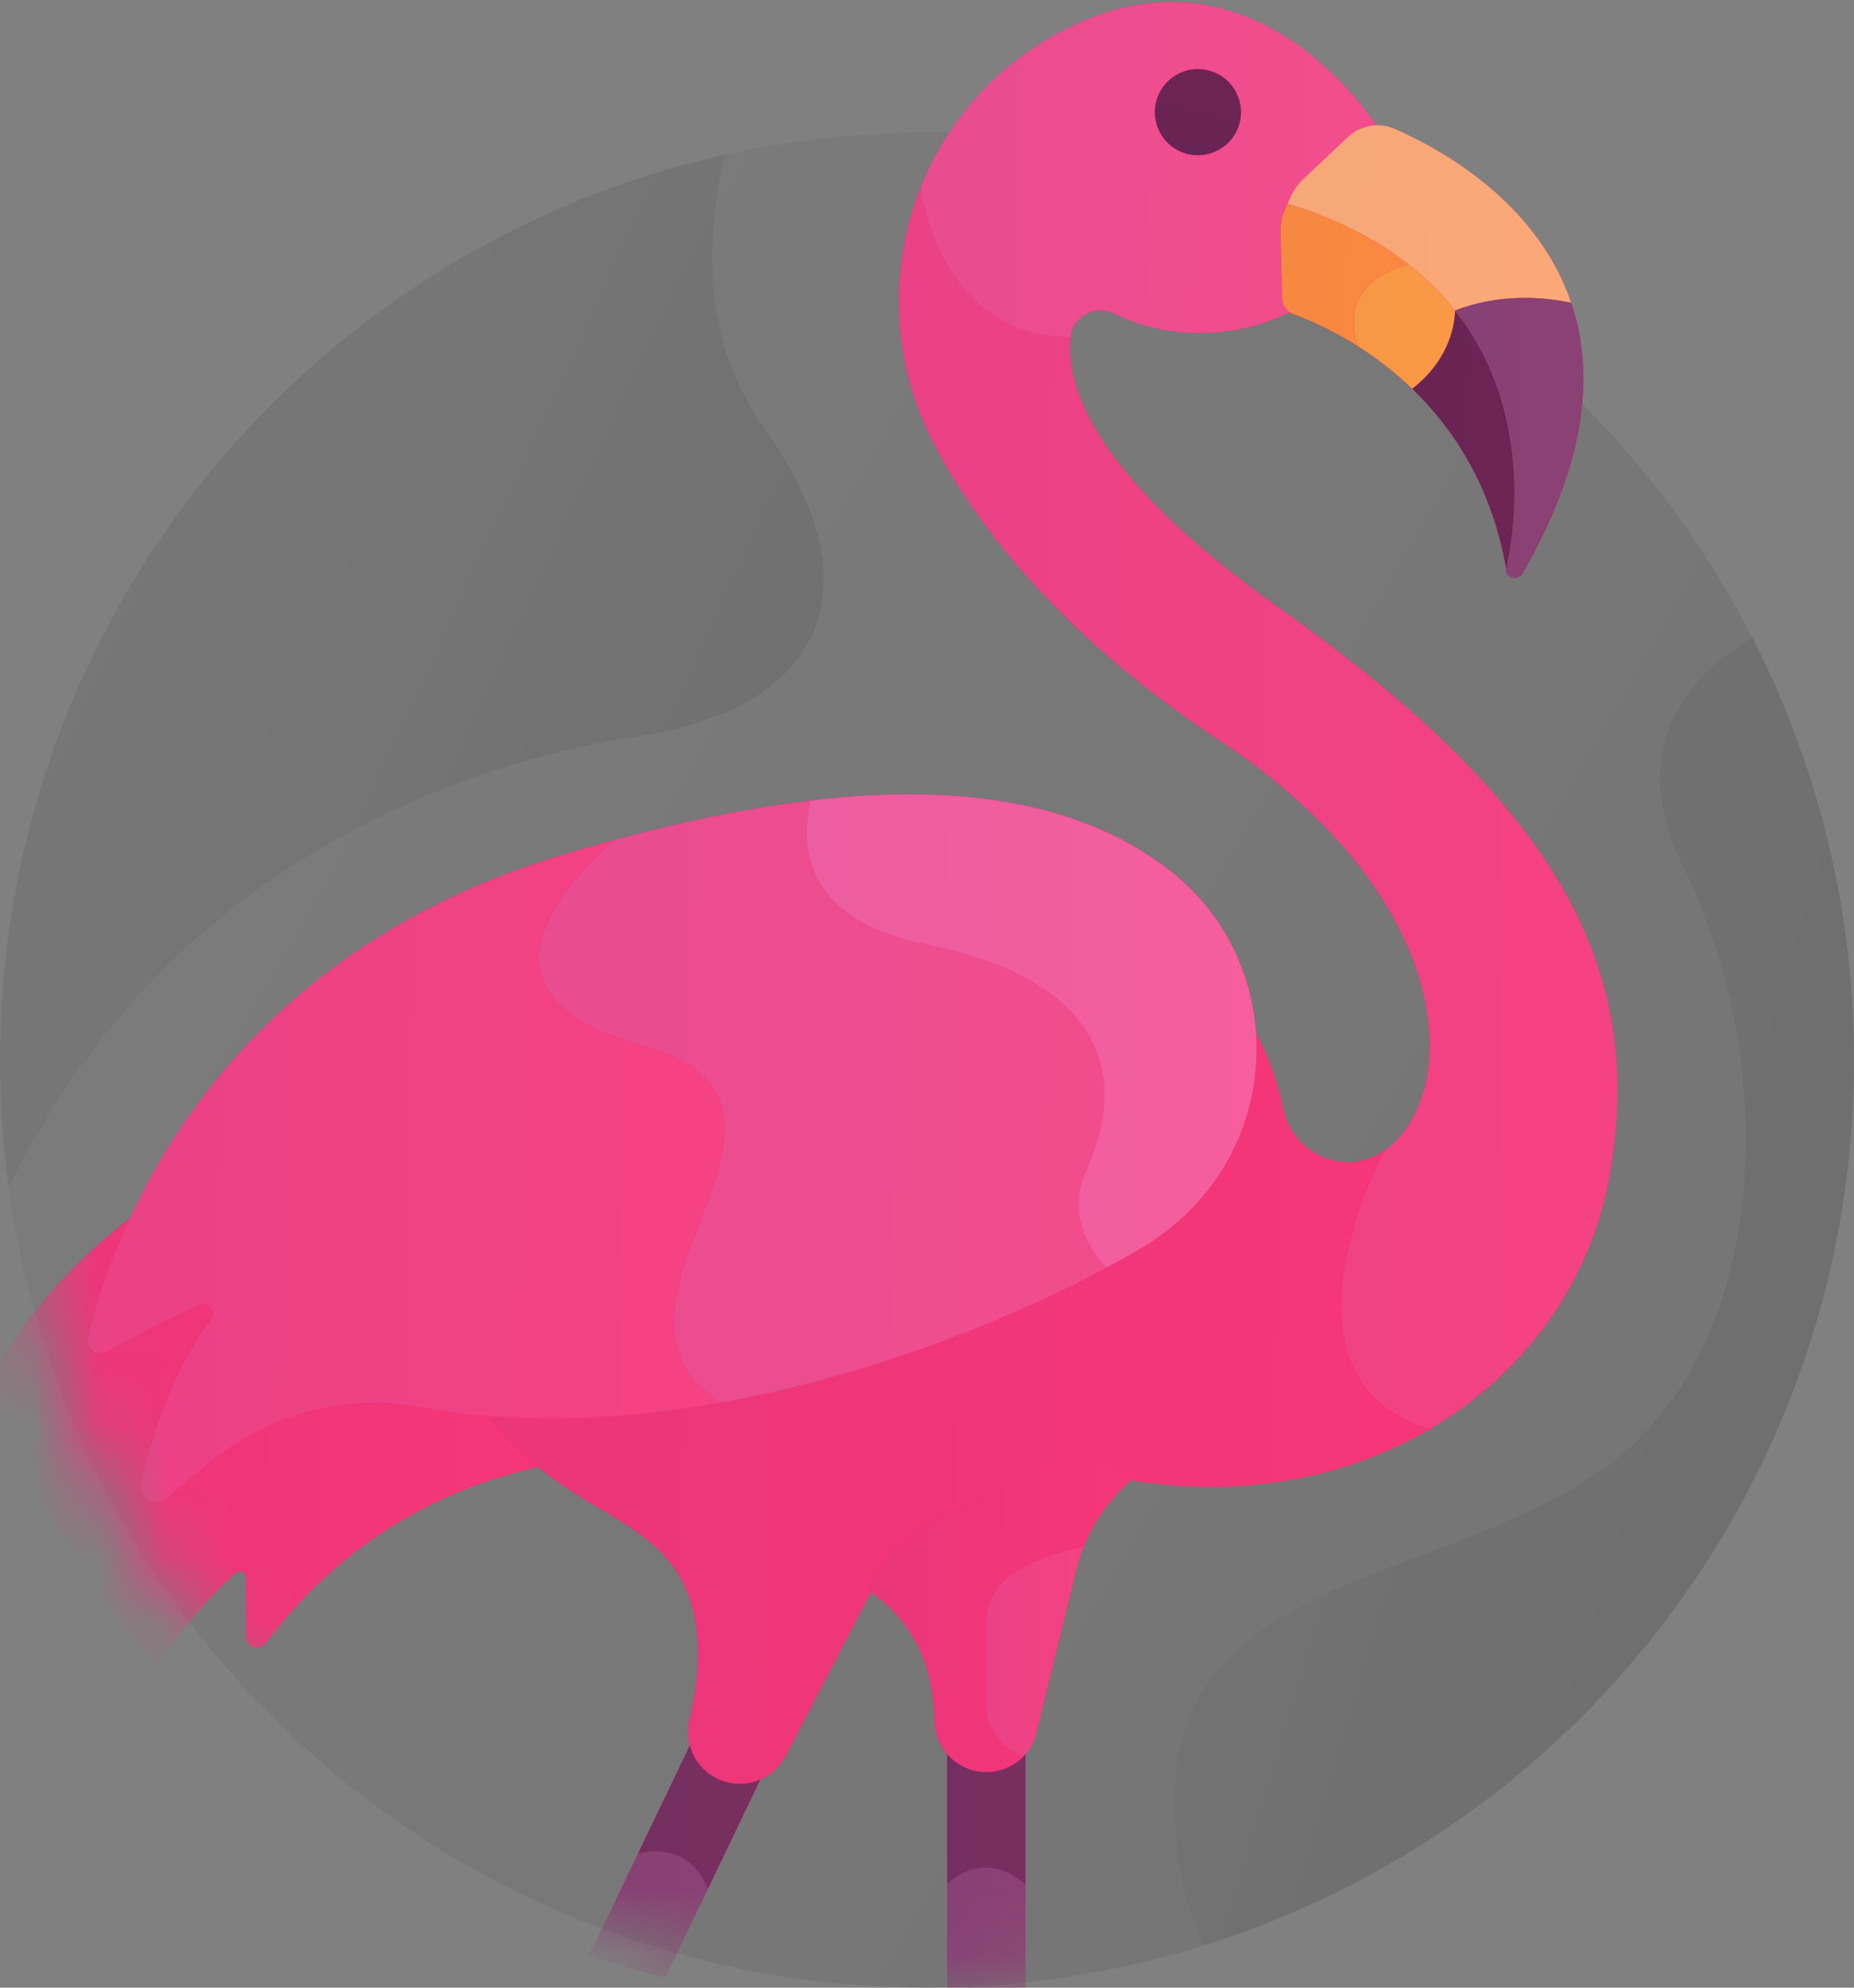 <svg width="28" height="30" viewBox="0 0 28 30" fill="none" xmlns="http://www.w3.org/2000/svg">
<rect x="0" y="0" width="28" height="30" fill="#808080" stroke="none"/>
<circle cx="14" cy="16" r="14" fill="url(#paint0_linear_401_7067)" fill-opacity="0.32"/>
<circle cx="14" cy="16" r="14" fill="#111111" fill-opacity="0.16"/>
<path d="M0 16C0 16.653 0.045 17.296 0.132 17.925C2.654 12.739 7.517 11.427 9.661 11.108C12.35 10.708 13.314 8.936 11.543 6.461C10.565 5.094 10.667 3.493 10.955 2.333C4.687 3.724 0 9.314 0 16Z" fill="url(#paint1_linear_401_7067)" fill-opacity="0.32"/>
<path d="M0 16C0 16.653 0.045 17.296 0.132 17.925C2.654 12.739 7.517 11.427 9.661 11.108C12.35 10.708 13.314 8.936 11.543 6.461C10.565 5.094 10.667 3.493 10.955 2.333C4.687 3.724 0 9.314 0 16Z" fill="#111111" fill-opacity="0.16"/>
<path d="M25.429 13.108C26.914 16.136 26.716 20.365 24.244 22.146C21.771 23.927 17.738 23.736 17.738 27.165C17.738 28.093 17.919 28.811 18.184 29.363C23.872 27.584 28 22.275 28 16C28 13.704 27.447 11.536 26.467 9.624C25.547 10.161 24.505 11.226 25.429 13.108Z" fill="url(#paint2_linear_401_7067)" fill-opacity="0.32"/>
<path d="M25.429 13.108C26.914 16.136 26.716 20.365 24.244 22.146C21.771 23.927 17.738 23.736 17.738 27.165C17.738 28.093 17.919 28.811 18.184 29.363C23.872 27.584 28 22.275 28 16C28 13.704 27.447 11.536 26.467 9.624C25.547 10.161 24.505 11.226 25.429 13.108Z" fill="#111111" fill-opacity="0.16"/>
<mask id="mask0_401_7067" style="mask-type:alpha" maskUnits="userSpaceOnUse" x="0" y="-4" width="28" height="34">
<path d="M28 -3.688H0V16C0 23.732 6.268 30 14 30C21.732 30 28 23.732 28 16V-3.688Z" fill="#D9D9D9"/>
</mask>
<g mask="url(#mask0_401_7067)">
<path d="M14.852 26.627C14.634 26.615 14.441 26.513 14.307 26.359V30.186C14.705 30.16 15.098 30.118 15.486 30.061V26.356C15.332 26.535 15.101 26.64 14.852 26.627Z" fill="url(#paint3_linear_401_7067)"/>
<path d="M14.852 26.627C14.634 26.615 14.441 26.513 14.307 26.359V30.186C14.705 30.16 15.098 30.118 15.486 30.061V26.356C15.332 26.535 15.101 26.64 14.852 26.627Z" fill="#6E5677" fill-opacity="0.76"/>
<path d="M15.486 28.438V26.356C15.332 26.535 15.101 26.64 14.852 26.627C14.634 26.615 14.441 26.513 14.307 26.359V28.43C14.501 28.253 14.938 27.982 15.486 28.438Z" fill="url(#paint4_linear_401_7067)"/>
<path d="M15.486 28.438V26.356C15.332 26.535 15.101 26.64 14.852 26.627C14.634 26.615 14.441 26.513 14.307 26.359V28.43C14.501 28.253 14.938 27.982 15.486 28.438Z" fill="#543E5B" fill-opacity="0.76"/>
<path d="M10.984 26.765C10.727 26.679 10.543 26.471 10.477 26.225L8.994 29.316C8.96 29.386 8.917 29.45 8.867 29.51C9.255 29.637 9.651 29.748 10.053 29.842C10.058 29.826 10.065 29.811 10.072 29.796L11.537 26.741C11.367 26.814 11.171 26.827 10.984 26.765Z" fill="url(#paint5_linear_401_7067)"/>
<path d="M10.984 26.765C10.727 26.679 10.543 26.471 10.477 26.225L8.994 29.316C8.96 29.386 8.917 29.45 8.867 29.51C9.255 29.637 9.651 29.748 10.053 29.842C10.058 29.826 10.065 29.811 10.072 29.796L11.537 26.741C11.367 26.814 11.171 26.827 10.984 26.765Z" fill="#6E5677" fill-opacity="0.76"/>
<path d="M10.984 26.765C10.727 26.679 10.543 26.471 10.477 26.225L9.638 27.975C9.917 27.911 10.439 27.887 10.691 28.506L11.537 26.741C11.367 26.814 11.171 26.827 10.984 26.765Z" fill="url(#paint6_linear_401_7067)"/>
<path d="M10.984 26.765C10.727 26.679 10.543 26.471 10.477 26.225L9.638 27.975C9.917 27.911 10.439 27.887 10.691 28.506L11.537 26.741C11.367 26.814 11.171 26.827 10.984 26.765Z" fill="#543E5B" fill-opacity="0.76"/>
<path d="M7.444 21.32L7.42 21.29L7.381 21.286C6.438 21.21 6.265 21.087 5.652 21.087C4.252 21.087 3.403 21.718 2.468 22.547C2.356 22.646 2.185 22.546 2.217 22.4C2.369 21.72 2.672 20.746 3.256 19.968C3.397 19.779 3.2 19.524 2.982 19.616C2.566 19.791 2.094 20.029 1.577 20.325C1.493 20.373 1.39 20.299 1.413 20.203C1.515 19.771 1.721 19.078 2.11 18.279C1.021 19.077 0.3 19.985 -0.173 20.877C0.419 22.444 1.275 23.88 2.341 25.133C2.84 24.441 3.305 23.971 3.545 23.746C3.609 23.686 3.714 23.732 3.714 23.82V24.703C3.714 24.861 3.915 24.928 4.01 24.802C5.309 23.065 6.971 22.38 8.237 22.117C7.974 21.91 7.707 21.655 7.444 21.32Z" fill="url(#paint7_linear_401_7067)"/>
<path d="M7.444 21.32L7.42 21.29L7.381 21.286C6.438 21.21 6.265 21.087 5.652 21.087C4.252 21.087 3.403 21.718 2.468 22.547C2.356 22.646 2.185 22.546 2.217 22.4C2.369 21.72 2.672 20.746 3.256 19.968C3.397 19.779 3.2 19.524 2.982 19.616C2.566 19.791 2.094 20.029 1.577 20.325C1.493 20.373 1.39 20.299 1.413 20.203C1.515 19.771 1.721 19.078 2.11 18.279C1.021 19.077 0.3 19.985 -0.173 20.877C0.419 22.444 1.275 23.88 2.341 25.133C2.84 24.441 3.305 23.971 3.545 23.746C3.609 23.686 3.714 23.732 3.714 23.82V24.703C3.714 24.861 3.915 24.928 4.01 24.802C5.309 23.065 6.971 22.38 8.237 22.117C7.974 21.91 7.707 21.655 7.444 21.32Z" fill="#FF7186" fill-opacity="0.48"/>
<path d="M19.337 9.189C16.49 7.177 16.091 5.808 16.168 5.088C16.171 5.059 16.177 5.031 16.185 5.004L16.094 4.998C15.343 4.978 14.763 4.618 14.37 3.926C14.096 3.446 14.008 2.957 13.991 2.85L13.976 2.658C13.41 3.93 13.431 5.439 14.122 6.735C14.787 7.982 16.043 9.605 18.415 11.174C22.051 13.578 22.074 16.537 20.909 17.364C20.845 17.409 20.778 17.446 20.709 17.473V17.568C20.616 17.769 20.484 18.079 20.373 18.444C20.111 19.305 20.091 20.023 20.315 20.58C20.502 21.046 20.858 21.385 21.375 21.591L21.412 21.672C22.953 20.84 24.034 19.398 24.32 17.679C24.8 14.8 23.76 12.313 19.337 9.189Z" fill="url(#paint8_linear_401_7067)"/>
<path d="M19.337 9.189C16.49 7.177 16.091 5.808 16.168 5.088C16.171 5.059 16.177 5.031 16.185 5.004L16.094 4.998C15.343 4.978 14.763 4.618 14.37 3.926C14.096 3.446 14.008 2.957 13.991 2.85L13.976 2.658C13.41 3.93 13.431 5.439 14.122 6.735C14.787 7.982 16.043 9.605 18.415 11.174C22.051 13.578 22.074 16.537 20.909 17.364C20.845 17.409 20.778 17.446 20.709 17.473V17.568C20.616 17.769 20.484 18.079 20.373 18.444C20.111 19.305 20.091 20.023 20.315 20.58C20.502 21.046 20.858 21.385 21.375 21.591L21.412 21.672C22.953 20.84 24.034 19.398 24.32 17.679C24.8 14.8 23.76 12.313 19.337 9.189Z" fill="#FC899C" fill-opacity="0.48"/>
<path d="M16.827 4.734C18.268 5.425 19.533 4.683 19.533 4.683L19.548 4.652C19.491 4.625 19.453 4.568 19.452 4.505C19.449 3.582 19.375 3.441 19.491 3.184L19.568 3.015C19.676 2.774 19.821 2.717 20.414 2.135C20.522 2.033 20.662 1.98 20.804 1.979L20.82 1.946C20.82 1.946 19.046 -0.952 16.213 0.383C15.093 0.91 14.308 1.806 13.9 2.84L13.901 2.84C13.901 2.84 14.184 5.092 16.168 5.088C16.201 4.774 16.542 4.598 16.827 4.734Z" fill="url(#paint9_linear_401_7067)"/>
<path d="M16.827 4.734C18.268 5.425 19.533 4.683 19.533 4.683L19.548 4.652C19.491 4.625 19.453 4.568 19.452 4.505C19.449 3.582 19.375 3.441 19.491 3.184L19.568 3.015C19.676 2.774 19.821 2.717 20.414 2.135C20.522 2.033 20.662 1.98 20.804 1.979L20.82 1.946C20.82 1.946 19.046 -0.952 16.213 0.383C15.093 0.91 14.308 1.806 13.9 2.84L13.901 2.84C13.901 2.84 14.184 5.092 16.168 5.088C16.201 4.774 16.542 4.598 16.827 4.734Z" fill="#F9A0B1" fill-opacity="0.48"/>
<path d="M20.91 17.364C20.327 17.777 19.515 17.424 19.376 16.723C19.308 16.382 19.174 15.944 18.912 15.495C18.989 16.718 18.419 17.984 17.177 18.721C15.123 19.939 11.042 21.571 7.282 21.254C8.383 22.741 9.57 22.772 10.2 23.693C10.668 24.377 10.565 25.326 10.413 25.96C10.319 26.354 10.541 26.754 10.925 26.882C11.289 27.004 11.687 26.843 11.864 26.503L13.125 24.086C13.4 23.558 13.848 23.141 14.393 22.9C14.715 22.758 15.048 22.599 15.329 22.46C15.763 22.247 16.256 22.178 16.729 22.277C18.563 22.66 20.259 22.349 21.588 21.573C19.046 20.77 20.91 17.364 20.91 17.364Z" fill="url(#paint10_linear_401_7067)"/>
<path d="M20.91 17.364C20.327 17.777 19.515 17.424 19.376 16.723C19.308 16.382 19.174 15.944 18.912 15.495C18.989 16.718 18.419 17.984 17.177 18.721C15.123 19.939 11.042 21.571 7.282 21.254C8.383 22.741 9.57 22.772 10.2 23.693C10.668 24.377 10.565 25.326 10.413 25.96C10.319 26.354 10.541 26.754 10.925 26.882C11.289 27.004 11.687 26.843 11.864 26.503L13.125 24.086C13.4 23.558 13.848 23.141 14.393 22.9C14.715 22.758 15.048 22.599 15.329 22.46C15.763 22.247 16.256 22.178 16.729 22.277C18.563 22.66 20.259 22.349 21.588 21.573C19.046 20.77 20.91 17.364 20.91 17.364Z" fill="#FF7186" fill-opacity="0.48"/>
<path d="M18.724 1.842C18.806 1.493 18.59 1.143 18.241 1.061C17.892 0.978 17.542 1.194 17.459 1.544C17.377 1.893 17.593 2.243 17.942 2.325C18.291 2.408 18.641 2.191 18.724 1.842Z" fill="url(#paint11_linear_401_7067)"/>
<path d="M18.724 1.842C18.806 1.493 18.59 1.143 18.241 1.061C17.892 0.978 17.542 1.194 17.459 1.544C17.377 1.893 17.593 2.243 17.942 2.325C18.291 2.408 18.641 2.191 18.724 1.842Z" fill="#45304C" fill-opacity="0.76"/>
<path d="M16.305 23.263C15.339 23.469 14.809 23.882 14.809 24.43V25.858L14.809 25.87C14.812 25.888 14.868 26.295 15.284 26.538L15.325 26.617C15.491 26.508 15.614 26.337 15.659 26.131L16.238 23.762C16.276 23.59 16.331 23.423 16.401 23.264H16.305V23.263Z" fill="url(#paint12_linear_401_7067)"/>
<path d="M16.305 23.263C15.339 23.469 14.809 23.882 14.809 24.43V25.858L14.809 25.87C14.812 25.888 14.868 26.295 15.284 26.538L15.325 26.617C15.491 26.508 15.614 26.337 15.659 26.131L16.238 23.762C16.276 23.59 16.331 23.423 16.401 23.264H16.305V23.263Z" fill="#FC899C" fill-opacity="0.48"/>
<path d="M17.149 22.284C17.166 22.27 17.183 22.256 17.201 22.242C17.044 22.219 16.887 22.192 16.728 22.159C16.255 22.06 15.762 22.129 15.329 22.342C15.048 22.481 14.715 22.64 14.393 22.782C13.848 23.023 13.4 23.44 13.124 23.968L13.107 24.001C13.178 24.047 13.247 24.097 13.313 24.153C13.945 24.69 14.095 25.337 14.116 25.989C14.129 26.395 14.448 26.722 14.853 26.744C15.08 26.757 15.292 26.671 15.444 26.52C14.955 26.311 14.897 25.859 14.897 25.859C14.897 25.859 14.897 25.446 14.897 24.43C14.897 23.753 15.78 23.46 16.368 23.341C16.534 22.93 16.802 22.566 17.149 22.284Z" fill="url(#paint13_linear_401_7067)"/>
<path d="M17.149 22.284C17.166 22.27 17.183 22.256 17.201 22.242C17.044 22.219 16.887 22.192 16.728 22.159C16.255 22.06 15.762 22.129 15.329 22.342C15.048 22.481 14.715 22.64 14.393 22.782C13.848 23.023 13.4 23.44 13.124 23.968L13.107 24.001C13.178 24.047 13.247 24.097 13.313 24.153C13.945 24.69 14.095 25.337 14.116 25.989C14.129 26.395 14.448 26.722 14.853 26.744C15.08 26.757 15.292 26.671 15.444 26.52C14.955 26.311 14.897 25.859 14.897 25.859C14.897 25.859 14.897 25.446 14.897 24.43C14.897 23.753 15.78 23.46 16.368 23.341C16.534 22.93 16.802 22.566 17.149 22.284Z" fill="#FF7186" fill-opacity="0.48"/>
<path d="M17.635 13.113C15.909 11.8 13.174 11.591 9.063 12.737C7.696 14.021 7.548 15.277 9.665 15.859C12.453 16.624 9.352 19.019 10.261 20.655C10.373 20.857 10.542 21.035 10.77 21.191C13.381 20.741 15.802 19.689 17.236 18.838C19.442 17.53 19.527 14.553 17.635 13.113Z" fill="url(#paint14_linear_401_7067)"/>
<path d="M17.635 13.113C15.909 11.8 13.174 11.591 9.063 12.737C7.696 14.021 7.548 15.277 9.665 15.859C12.453 16.624 9.352 19.019 10.261 20.655C10.373 20.857 10.542 21.035 10.77 21.191C13.381 20.741 15.802 19.689 17.236 18.838C19.442 17.53 19.527 14.553 17.635 13.113Z" fill="#F9A0B1" fill-opacity="0.48"/>
<path d="M21.255 3.831L21.277 3.939C21.277 3.939 20.15 4.132 20.468 5.2C20.761 5.383 21.083 5.622 21.392 5.931C21.968 5.483 22.05 4.935 22.061 4.748C22.089 4.738 22.118 4.728 22.146 4.719C21.914 4.402 21.621 4.101 21.255 3.831Z" fill="url(#paint15_linear_401_7067)"/>
<path d="M21.255 3.831L21.277 3.939C21.277 3.939 20.15 4.132 20.468 5.2C20.761 5.383 21.083 5.622 21.392 5.931C21.968 5.483 22.05 4.935 22.061 4.748C22.089 4.738 22.118 4.728 22.146 4.719C21.914 4.402 21.621 4.101 21.255 3.831Z" fill="#FFC839" fill-opacity="0.76"/>
<path d="M19.483 2.989L19.411 3.148C19.36 3.261 19.335 3.384 19.338 3.508L19.364 4.506C19.366 4.612 19.433 4.706 19.534 4.742C19.733 4.814 20.093 4.963 20.504 5.223C20.176 4.182 21.278 3.995 21.278 3.995L21.242 3.821C20.783 3.486 20.21 3.198 19.498 2.984L19.483 2.989Z" fill="url(#paint16_linear_401_7067)"/>
<path d="M19.483 2.989L19.411 3.148C19.36 3.261 19.335 3.384 19.338 3.508L19.364 4.506C19.366 4.612 19.433 4.706 19.534 4.742C19.733 4.814 20.093 4.963 20.504 5.223C20.176 4.182 21.278 3.995 21.278 3.995L21.242 3.821C20.783 3.486 20.21 3.198 19.498 2.984L19.483 2.989Z" fill="#FFB332" fill-opacity="0.76"/>
<path d="M21.329 5.868C21.949 6.466 22.53 7.338 22.747 8.585L22.86 8.375C23.044 7.418 23.049 5.89 22.09 4.644C22.052 4.657 22.013 4.671 21.974 4.686C21.974 4.686 22.001 5.348 21.329 5.868Z" fill="url(#paint17_linear_401_7067)"/>
<path d="M21.329 5.868C21.949 6.466 22.53 7.338 22.747 8.585L22.86 8.375C23.044 7.418 23.049 5.89 22.09 4.644C22.052 4.657 22.013 4.671 21.974 4.686C21.974 4.686 22.001 5.348 21.329 5.868Z" fill="#45304C" fill-opacity="0.76"/>
<path d="M22.057 4.795C22.059 4.777 22.06 4.761 22.061 4.748C22.701 4.519 23.321 4.571 23.761 4.669C23.281 3.094 21.797 2.266 21.068 1.946C20.826 1.839 20.545 1.889 20.353 2.07L19.686 2.699C19.602 2.778 19.535 2.873 19.487 2.979L19.444 3.074C20.712 3.46 21.536 4.085 22.057 4.795Z" fill="url(#paint18_linear_401_7067)"/>
<path d="M22.057 4.795C22.059 4.777 22.06 4.761 22.061 4.748C22.701 4.519 23.321 4.571 23.761 4.669C23.281 3.094 21.797 2.266 21.068 1.946C20.826 1.839 20.545 1.889 20.353 2.07L19.686 2.699C19.602 2.778 19.535 2.873 19.487 2.979L19.444 3.074C20.712 3.46 21.536 4.085 22.057 4.795Z" fill="#FFDD7B" fill-opacity="0.76"/>
<path d="M22.992 8.657C23.995 6.927 24.072 5.587 23.729 4.57C23.268 4.474 22.631 4.435 21.974 4.686V4.686C23.008 5.996 22.958 7.631 22.747 8.584C22.717 8.719 22.923 8.776 22.992 8.657Z" fill="url(#paint19_linear_401_7067)"/>
<path d="M22.992 8.657C23.995 6.927 24.072 5.587 23.729 4.57C23.268 4.474 22.631 4.435 21.974 4.686V4.686C23.008 5.996 22.958 7.631 22.747 8.584C22.717 8.719 22.923 8.776 22.992 8.657Z" fill="#6E5677" fill-opacity="0.76"/>
<path d="M9.689 15.774C7.141 15.074 8.285 13.568 9.268 12.681C9.014 12.75 8.755 12.824 8.491 12.903C3.095 14.522 1.658 18.792 1.327 20.183C1.286 20.353 1.47 20.489 1.622 20.402C2.235 20.051 2.699 19.831 3.017 19.697C3.151 19.64 3.273 19.798 3.185 19.915C2.586 20.714 2.28 21.716 2.131 22.381C2.08 22.61 2.351 22.769 2.527 22.613C2.754 22.412 2.988 22.218 3.216 22.036C4.096 21.335 5.237 21.034 6.343 21.239C7.826 21.514 9.395 21.439 10.897 21.169C8.565 19.714 12.944 16.667 9.689 15.774Z" fill="url(#paint20_linear_401_7067)"/>
<path d="M9.689 15.774C7.141 15.074 8.285 13.568 9.268 12.681C9.014 12.75 8.755 12.824 8.491 12.903C3.095 14.522 1.658 18.792 1.327 20.183C1.286 20.353 1.47 20.489 1.622 20.402C2.235 20.051 2.699 19.831 3.017 19.697C3.151 19.64 3.273 19.798 3.185 19.915C2.586 20.714 2.28 21.716 2.131 22.381C2.08 22.61 2.351 22.769 2.527 22.613C2.754 22.412 2.988 22.218 3.216 22.036C4.096 21.335 5.237 21.034 6.343 21.239C7.826 21.514 9.395 21.439 10.897 21.169C8.565 19.714 12.944 16.667 9.689 15.774Z" fill="#FC899C" fill-opacity="0.48"/>
<path d="M17.635 13.113C16.399 12.173 14.646 11.798 12.24 12.083C12.084 12.734 12.107 13.871 13.973 14.251C16.646 14.794 17.06 16.2 16.401 17.678C16.145 18.253 16.356 18.746 16.71 19.135C16.897 19.034 17.073 18.935 17.236 18.838C19.442 17.53 19.527 14.553 17.635 13.113Z" fill="url(#paint21_linear_401_7067)"/>
<path d="M17.635 13.113C16.399 12.173 14.646 11.798 12.24 12.083C12.084 12.734 12.107 13.871 13.973 14.251C16.646 14.794 17.06 16.2 16.401 17.678C16.145 18.253 16.356 18.746 16.71 19.135C16.897 19.034 17.073 18.935 17.236 18.838C19.442 17.53 19.527 14.553 17.635 13.113Z" fill="#FFC5D3" fill-opacity="0.48"/>
</g>
<defs>
<linearGradient id="paint0_linear_401_7067" x1="-7.132" y1="-3.187" x2="25.681" y2="15.838" gradientUnits="userSpaceOnUse">
<stop stop-color="white" stop-opacity="0.48"/>
<stop offset="1" stop-color="white" stop-opacity="0.24"/>
</linearGradient>
<linearGradient id="paint1_linear_401_7067" x1="-3.169" y1="-0.555" x2="12.877" y2="6.868" gradientUnits="userSpaceOnUse">
<stop stop-color="white" stop-opacity="0.48"/>
<stop offset="1" stop-color="white" stop-opacity="0.24"/>
</linearGradient>
<linearGradient id="paint2_linear_401_7067" x1="15.124" y1="5.967" x2="29.855" y2="10.408" gradientUnits="userSpaceOnUse">
<stop stop-color="white" stop-opacity="0.48"/>
<stop offset="1" stop-color="white" stop-opacity="0.24"/>
</linearGradient>
<linearGradient id="paint3_linear_401_7067" x1="14.307" y1="26.356" x2="15.504" y2="26.362" gradientUnits="userSpaceOnUse">
<stop stop-color="#D90070"/>
<stop offset="1" stop-color="#EE006B"/>
</linearGradient>
<linearGradient id="paint4_linear_401_7067" x1="14.307" y1="26.356" x2="15.503" y2="26.366" gradientUnits="userSpaceOnUse">
<stop stop-color="#D90070"/>
<stop offset="1" stop-color="#EE006B"/>
</linearGradient>
<linearGradient id="paint5_linear_401_7067" x1="8.867" y1="26.225" x2="11.576" y2="26.254" gradientUnits="userSpaceOnUse">
<stop stop-color="#D90070"/>
<stop offset="1" stop-color="#EE006B"/>
</linearGradient>
<linearGradient id="paint6_linear_401_7067" x1="9.638" y1="26.225" x2="11.565" y2="26.248" gradientUnits="userSpaceOnUse">
<stop stop-color="#D90070"/>
<stop offset="1" stop-color="#EE006B"/>
</linearGradient>
<linearGradient id="paint7_linear_401_7067" x1="-0.173" y1="18.279" x2="8.357" y2="18.431" gradientUnits="userSpaceOnUse">
<stop stop-color="#D90070"/>
<stop offset="1" stop-color="#EE006B"/>
</linearGradient>
<linearGradient id="paint8_linear_401_7067" x1="13.576" y1="2.658" x2="24.585" y2="2.749" gradientUnits="userSpaceOnUse">
<stop stop-color="#D90070"/>
<stop offset="1" stop-color="#EE006B"/>
</linearGradient>
<linearGradient id="paint9_linear_401_7067" x1="13.9" y1="0.031" x2="20.918" y2="0.171" gradientUnits="userSpaceOnUse">
<stop stop-color="#D90070"/>
<stop offset="1" stop-color="#EE006B"/>
</linearGradient>
<linearGradient id="paint10_linear_401_7067" x1="7.282" y1="15.495" x2="21.792" y2="15.76" gradientUnits="userSpaceOnUse">
<stop stop-color="#D90070"/>
<stop offset="1" stop-color="#EE006B"/>
</linearGradient>
<linearGradient id="paint11_linear_401_7067" x1="17.31" y1="2.176" x2="17.632" y2="0.898" gradientUnits="userSpaceOnUse">
<stop stop-color="#D90070"/>
<stop offset="1" stop-color="#EE006B"/>
</linearGradient>
<linearGradient id="paint12_linear_401_7067" x1="14.809" y1="23.263" x2="16.424" y2="23.275" gradientUnits="userSpaceOnUse">
<stop stop-color="#D90070"/>
<stop offset="1" stop-color="#EE006B"/>
</linearGradient>
<linearGradient id="paint13_linear_401_7067" x1="13.107" y1="22.114" x2="17.259" y2="22.168" gradientUnits="userSpaceOnUse">
<stop stop-color="#D90070"/>
<stop offset="1" stop-color="#EE006B"/>
</linearGradient>
<linearGradient id="paint14_linear_401_7067" x1="8.052" y1="11.99" x2="19.134" y2="12.181" gradientUnits="userSpaceOnUse">
<stop stop-color="#D90070"/>
<stop offset="1" stop-color="#EE006B"/>
</linearGradient>
<linearGradient id="paint15_linear_401_7067" x1="20.411" y1="3.831" x2="22.171" y2="3.853" gradientUnits="userSpaceOnUse">
<stop stop-color="#D90070"/>
<stop offset="1" stop-color="#EE006B"/>
</linearGradient>
<linearGradient id="paint16_linear_401_7067" x1="19.338" y1="2.984" x2="21.306" y2="3.009" gradientUnits="userSpaceOnUse">
<stop stop-color="#D90070"/>
<stop offset="1" stop-color="#EE006B"/>
</linearGradient>
<linearGradient id="paint17_linear_401_7067" x1="21.329" y1="4.644" x2="22.98" y2="4.654" gradientUnits="userSpaceOnUse">
<stop stop-color="#D90070"/>
<stop offset="1" stop-color="#EE006B"/>
</linearGradient>
<linearGradient id="paint18_linear_401_7067" x1="19.444" y1="1.89" x2="23.821" y2="1.985" gradientUnits="userSpaceOnUse">
<stop stop-color="#D90070"/>
<stop offset="1" stop-color="#EE006B"/>
</linearGradient>
<linearGradient id="paint19_linear_401_7067" x1="21.974" y1="4.496" x2="23.941" y2="4.509" gradientUnits="userSpaceOnUse">
<stop stop-color="#D90070"/>
<stop offset="1" stop-color="#EE006B"/>
</linearGradient>
<linearGradient id="paint20_linear_401_7067" x1="1.321" y1="12.681" x2="11.083" y2="12.818" gradientUnits="userSpaceOnUse">
<stop stop-color="#D90070"/>
<stop offset="1" stop-color="#EE006B"/>
</linearGradient>
<linearGradient id="paint21_linear_401_7067" x1="12.181" y1="11.99" x2="19.075" y2="12.085" gradientUnits="userSpaceOnUse">
<stop stop-color="#D90070"/>
<stop offset="1" stop-color="#EE006B"/>
</linearGradient>
</defs>
</svg>
